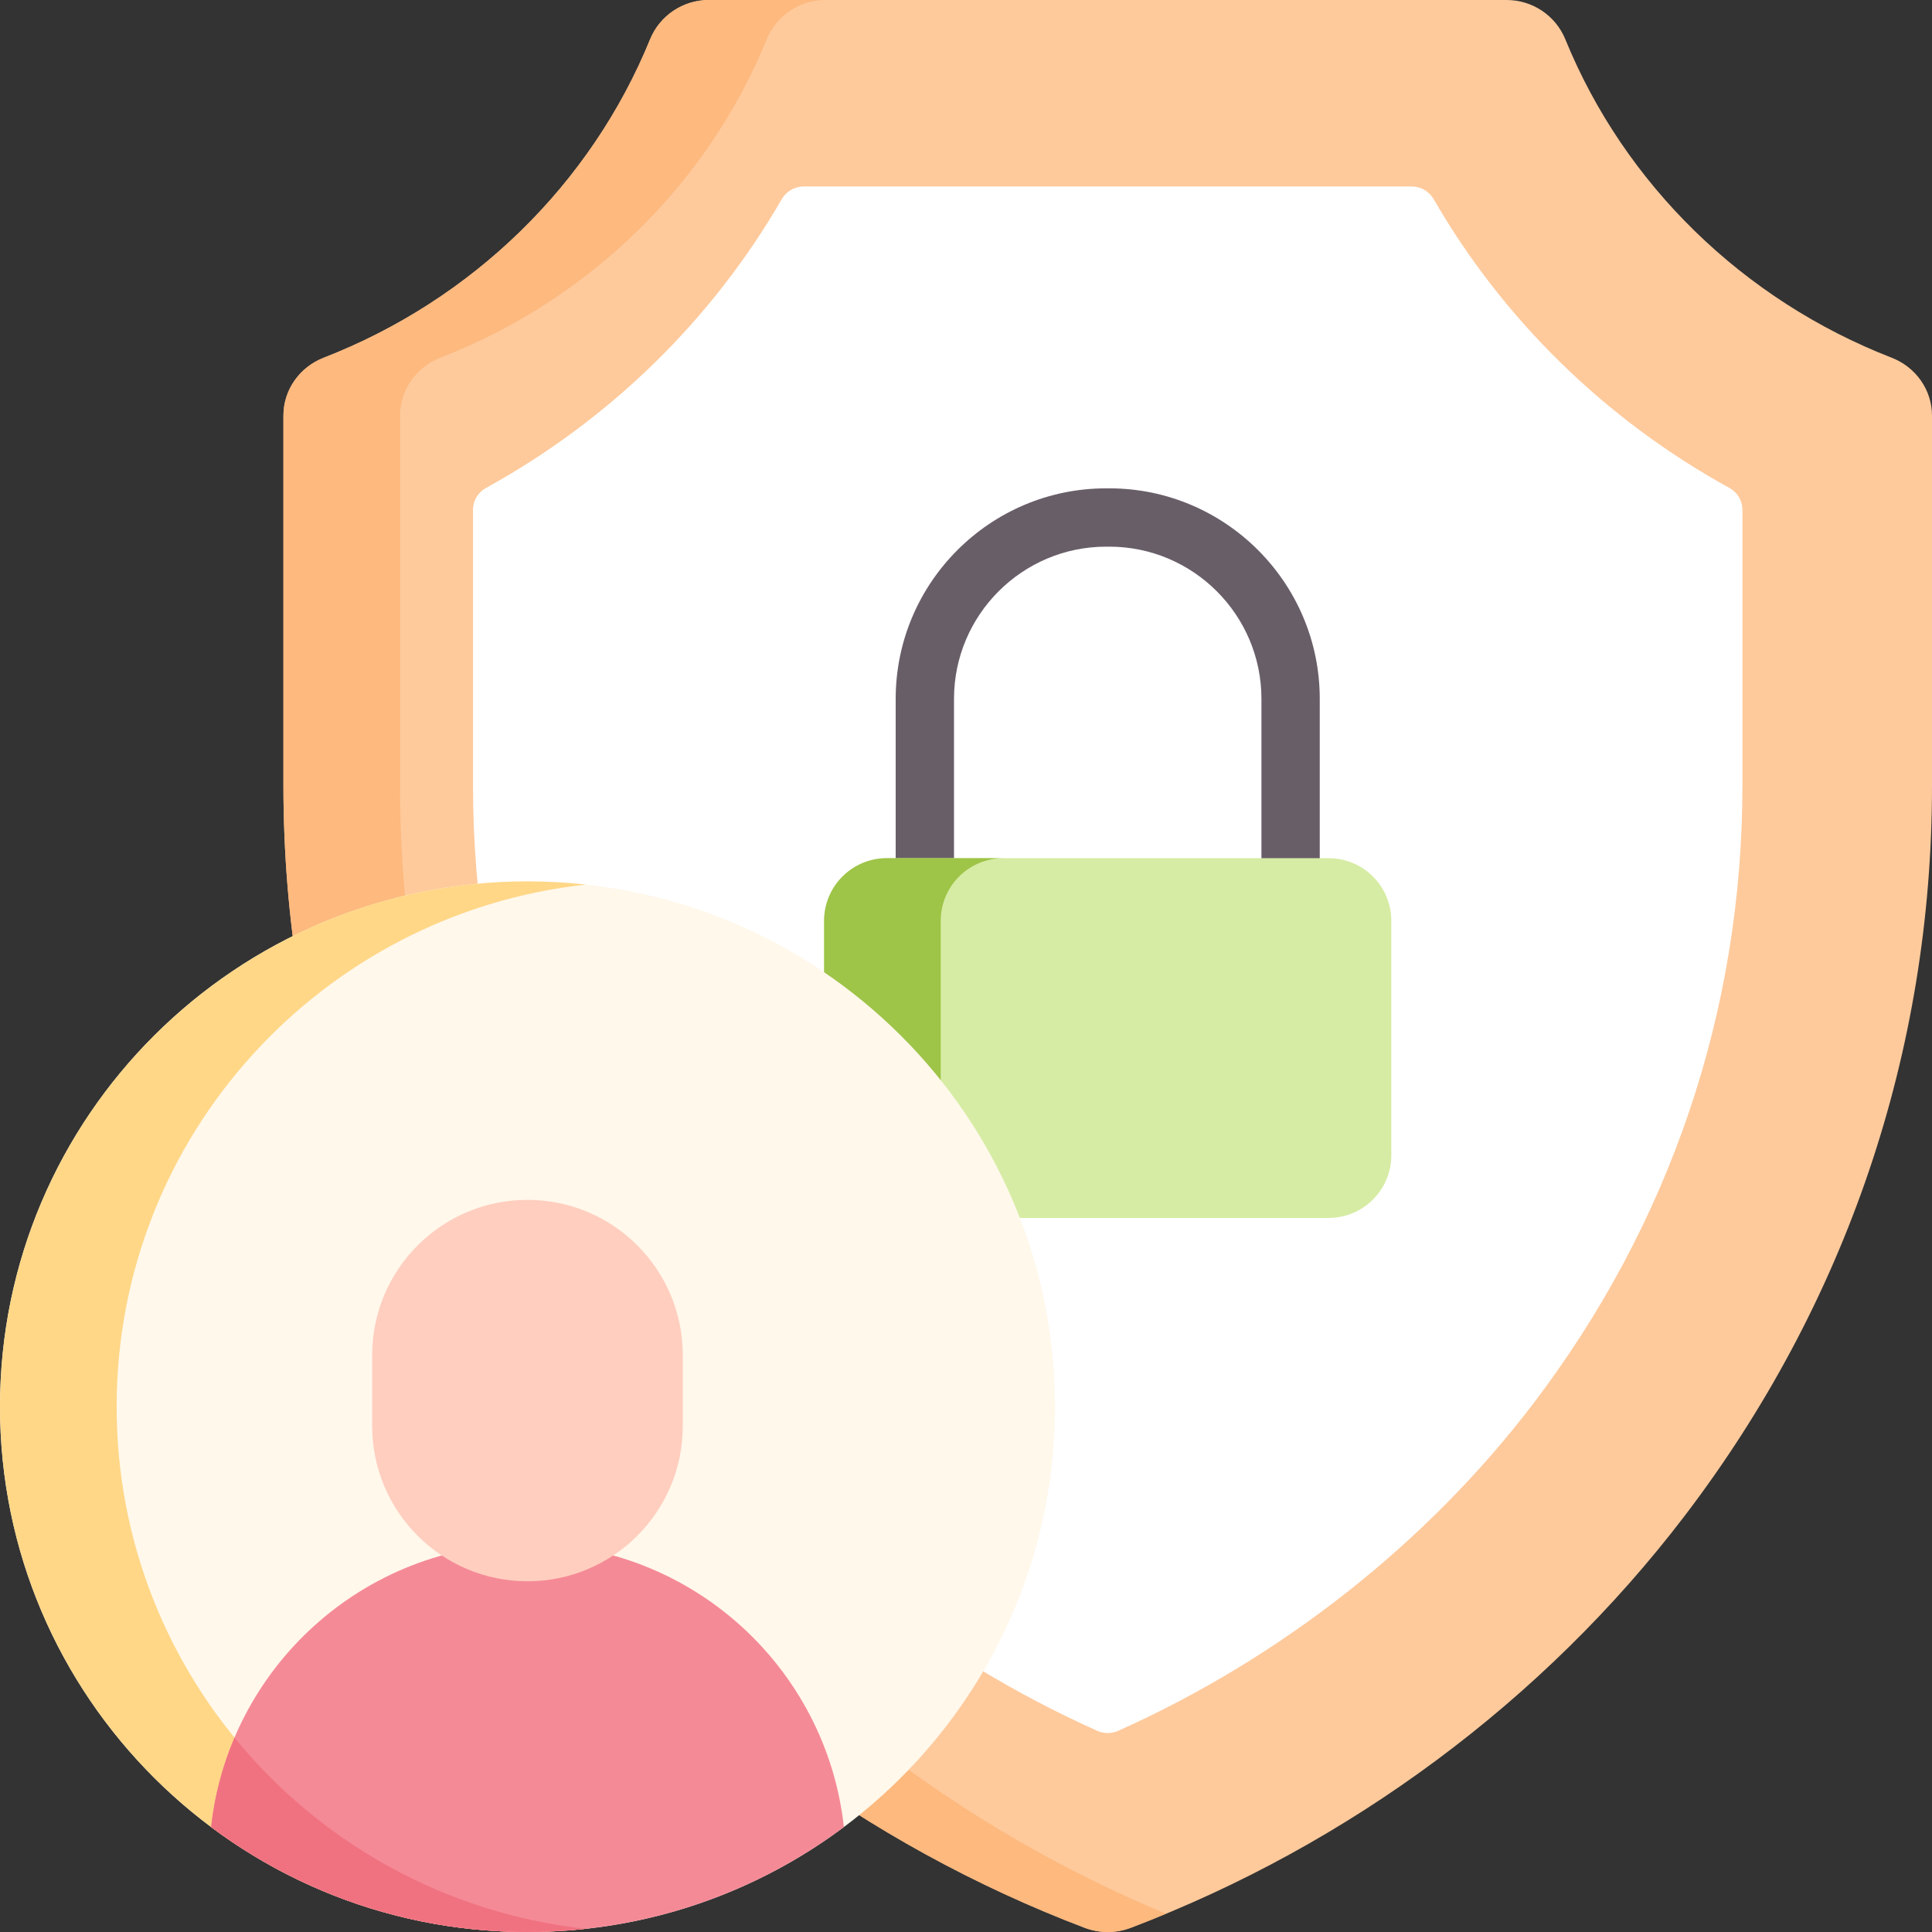 <svg width="114" height="114" viewBox="0 0 114 114" fill="none" xmlns="http://www.w3.org/2000/svg">
<rect x="0" y="0" width="114" height="114" fill="#333333" stroke="none"/>
<g clip-path="url(#clip0_2205_73272)">
<path d="M63.991 113.748C64.874 114.084 65.85 114.084 66.733 113.748C79.612 108.851 91.081 100.352 99.384 89.473C108.946 76.945 114 62.04 114 46.369V24.524C114 23.01 113.05 21.662 111.619 21.107C102.854 17.702 95.854 10.873 92.365 2.323C91.795 0.925 90.43 0 88.899 0H41.825C40.294 0 38.929 0.925 38.359 2.323C34.87 10.874 27.87 17.703 19.105 21.107C17.674 21.663 16.724 23.01 16.724 24.524V46.37C16.724 62.04 21.778 76.945 31.34 89.473C39.643 100.352 51.112 108.851 63.991 113.748Z" fill="#FECA9C"/>
<path d="M19.105 21.107C27.87 17.703 34.87 10.874 38.359 2.323C38.93 0.925 40.294 0 41.826 0H48.707C47.176 0 45.811 0.925 45.24 2.323C41.751 10.874 34.751 17.703 25.987 21.107C24.555 21.663 23.605 23.01 23.605 24.524V46.37C23.605 62.04 28.66 76.945 38.221 89.473C46.077 99.765 56.767 107.925 68.803 112.923C68.117 113.208 67.427 113.484 66.733 113.748C65.85 114.084 64.874 114.084 63.991 113.748C51.112 108.851 39.643 100.352 31.34 89.473C21.778 76.945 16.724 62.04 16.724 46.37V24.524C16.724 23.01 17.674 21.663 19.105 21.107Z" fill="#FDB97E"/>
<path d="M64.746 102.129C65.136 102.304 65.588 102.304 65.979 102.129C75.57 97.837 84.162 91.09 90.438 82.867C98.534 72.259 102.813 59.639 102.813 46.369V30.071C102.813 29.536 102.514 29.048 102.039 28.787C94.759 24.783 88.701 18.869 84.597 11.756C84.331 11.294 83.838 11.003 83.297 11.003H47.427C46.886 11.003 46.393 11.294 46.126 11.756C42.022 18.868 35.964 24.784 28.685 28.787C28.21 29.048 27.911 29.536 27.911 30.071V46.369C27.911 59.639 32.19 72.26 40.286 82.867C46.562 91.089 55.154 97.836 64.746 102.129Z" fill="white"/>
<path d="M54.571 65.175H76.153C77.103 65.175 77.874 64.405 77.874 63.455V41.238C77.874 34.388 72.301 28.815 65.451 28.815H65.273C58.424 28.815 52.851 34.388 52.851 41.238V63.455C52.851 64.405 53.621 65.175 54.571 65.175ZM74.433 61.734H56.292V41.238C56.292 36.285 60.321 32.256 65.273 32.256H65.451C70.404 32.256 74.433 36.285 74.433 41.238V61.734Z" fill="#685E68"/>
<path d="M52.326 71.865H78.398C80.441 71.865 82.096 70.21 82.096 68.167V54.336C82.096 52.293 80.441 50.638 78.398 50.638H52.326C50.284 50.638 48.628 52.293 48.628 54.336V68.167C48.628 70.21 50.284 71.865 52.326 71.865Z" fill="#D6ECA4"/>
<path d="M52.326 50.638H59.208C57.165 50.638 55.509 52.293 55.509 54.336V68.167C55.509 70.21 57.165 71.865 59.208 71.865H52.326C50.284 71.865 48.628 70.21 48.628 68.167V54.336C48.628 52.294 50.284 50.638 52.326 50.638Z" fill="#9EC448"/>
<path d="M31.125 114C13.935 114 0 100.122 0 83.003C0 65.884 13.935 52.006 31.125 52.006C48.315 52.006 62.25 65.884 62.25 83.003C62.25 100.122 48.315 114 31.125 114Z" fill="#FFF8EB"/>
<path d="M31.125 52.006C32.288 52.006 33.436 52.072 34.566 52.195C18.995 53.901 6.882 67.042 6.882 83.003C6.882 98.964 18.996 112.105 34.566 113.811C33.436 113.935 32.288 114 31.125 114C13.935 114 0 100.122 0 83.003C0 65.884 13.935 52.006 31.125 52.006Z" fill="#FFD787"/>
<path d="M31.125 91.093C40.8 91.093 48.763 98.407 49.794 107.807C44.593 111.696 38.13 114 31.125 114C24.121 114 17.658 111.696 12.457 107.807C13.488 98.407 21.451 91.093 31.125 91.093Z" fill="#F58A97"/>
<path d="M13.838 102.533C18.865 108.694 26.218 112.897 34.566 113.811L34.565 113.812C33.435 113.936 32.288 114 31.125 114C24.121 114 17.658 111.696 12.457 107.807C12.66 105.954 13.136 104.184 13.838 102.533Z" fill="#F07281"/>
<path d="M31.125 93.305C36.186 93.305 40.288 89.203 40.288 84.142V79.963C40.288 74.902 36.186 70.8 31.125 70.8C26.065 70.8 21.962 74.902 21.962 79.963V84.142C21.962 89.203 26.065 93.305 31.125 93.305Z" fill="#FFCEBF"/>
</g>
<defs>
<clipPath id="clip0_2205_73272">
<rect width="114" height="114" fill="white" transform="matrix(-1 0 0 1 114 0)"/>
</clipPath>
</defs>
</svg>

